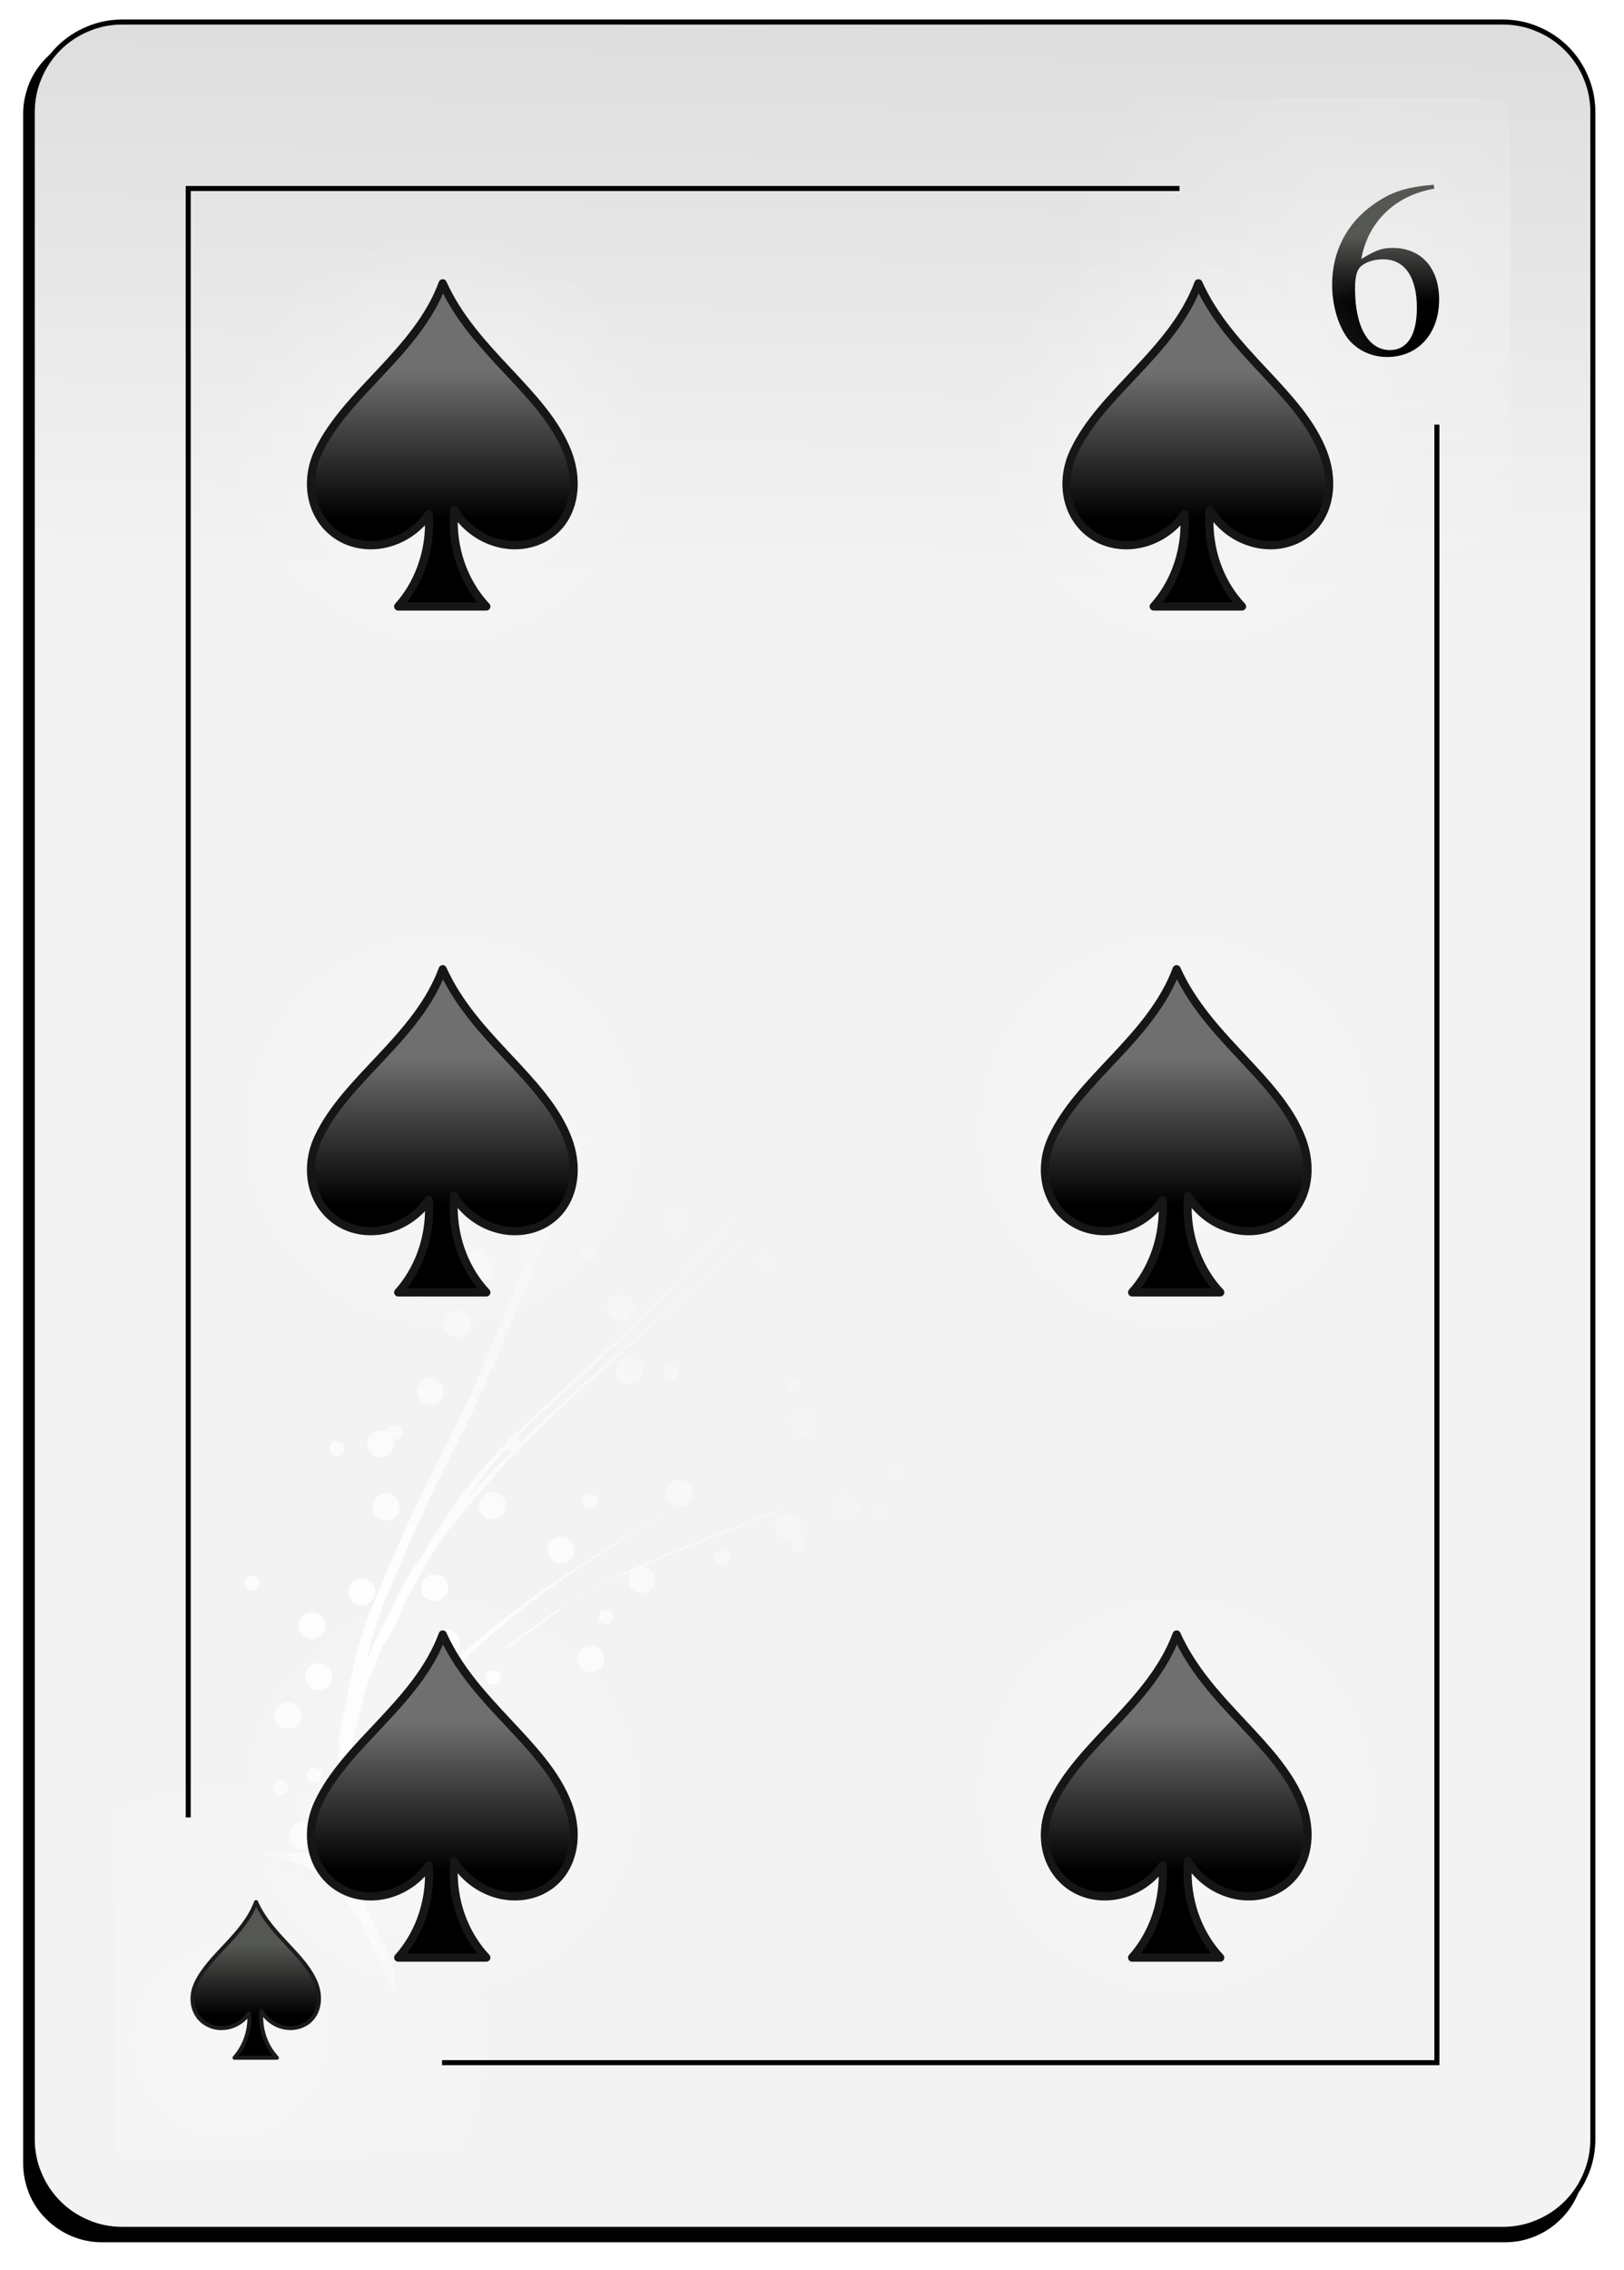 <svg xmlns="http://www.w3.org/2000/svg" viewBox="0 0 73 102" width="73" height="102">
	<defs>
		<filter x="-50%" y="-50%" width="200%" height="200%" id="flt1"> <feGaussianBlur stdDeviation="0.85" /> </filter>
		<linearGradient id="grd1" gradientUnits="userSpaceOnUse"  x1="41.016" y1="26.385" x2="43.161" y2="-89.997">
			<stop offset="0" stop-color="#f3f3f3"  />
			<stop offset="1" stop-color="#8f8f8f"  />
		</linearGradient>
		<radialGradient id="grd2" gradientUnits="userSpaceOnUse"  cx="10.314" cy="91.687" r="13.273">
			<stop offset="0" stop-color="#ffffff"  />
			<stop offset="1" stop-color="#ffffff" stop-opacity="0" />
		</radialGradient>
		<radialGradient id="grd3" gradientUnits="userSpaceOnUse"  cx="61.892" cy="12.545" r="14.287">
			<stop offset="0" stop-color="#ffffff"  />
			<stop offset="1" stop-color="#ffffff" stop-opacity="0" />
		</radialGradient>
		<linearGradient id="grd4" gradientUnits="userSpaceOnUse"  x1="-397.166" y1="90.55" x2="-397.166" y2="87.37">
			<stop offset="0" stop-color="#000000"  />
			<stop offset="1" stop-color="#555753"  />
		</linearGradient>
		<linearGradient id="grd5" gradientUnits="userSpaceOnUse"  x1="-397.171" y1="13.55" x2="-397.171" y2="10.62">
			<stop offset="0" stop-color="#000000"  />
			<stop offset="1" stop-color="#555753"  />
		</linearGradient>
		<radialGradient id="grd6" gradientUnits="userSpaceOnUse"  cx="17.748" cy="73.826" r="25.374">
			<stop offset="0" stop-color="#ffffff"  />
			<stop offset="1" stop-color="#ffffff" stop-opacity="0" />
		</radialGradient>
		<radialGradient id="grd7" gradientUnits="userSpaceOnUse"  cx="19.886" cy="50.807" r="9.813">
			<stop offset="0" stop-color="#ffffff"  />
			<stop offset="1" stop-color="#ffffff" stop-opacity="0" />
		</radialGradient>
		<linearGradient id="grd8" gradientUnits="userSpaceOnUse"  x1="-475.333" y1="54.118" x2="-475.333" y2="47.51">
			<stop offset="0" stop-color="#000000"  />
			<stop offset="1" stop-color="#6f6f6f"  />
		</linearGradient>
		<radialGradient id="grd9" gradientUnits="userSpaceOnUse"  cx="19.886" cy="80.697" r="9.813">
			<stop offset="0" stop-color="#ffffff"  />
			<stop offset="1" stop-color="#ffffff" stop-opacity="0" />
		</radialGradient>
		<linearGradient id="grd10" gradientUnits="userSpaceOnUse"  x1="-475.333" y1="84.008" x2="-475.333" y2="77.4">
			<stop offset="0" stop-color="#000000"  />
			<stop offset="1" stop-color="#6f6f6f"  />
		</linearGradient>
		<radialGradient id="grd11" gradientUnits="userSpaceOnUse"  cx="19.886" cy="19.987" r="9.813">
			<stop offset="0" stop-color="#ffffff"  />
			<stop offset="1" stop-color="#ffffff" stop-opacity="0" />
		</radialGradient>
		<linearGradient id="grd12" gradientUnits="userSpaceOnUse"  x1="-475.333" y1="23.298" x2="-475.333" y2="16.69">
			<stop offset="0" stop-color="#000000"  />
			<stop offset="1" stop-color="#6f6f6f"  />
		</linearGradient>
		<radialGradient id="grd13" gradientUnits="userSpaceOnUse"  cx="53.849" cy="19.987" r="9.813">
			<stop offset="0" stop-color="#ffffff"  />
			<stop offset="1" stop-color="#ffffff" stop-opacity="0" />
		</radialGradient>
		<linearGradient id="grd14" gradientUnits="userSpaceOnUse"  x1="-441.371" y1="23.298" x2="-441.371" y2="16.69">
			<stop offset="0" stop-color="#000000"  />
			<stop offset="1" stop-color="#6f6f6f"  />
		</linearGradient>
		<radialGradient id="grd15" gradientUnits="userSpaceOnUse"  cx="52.873" cy="50.807" r="9.813">
			<stop offset="0" stop-color="#ffffff"  />
			<stop offset="1" stop-color="#ffffff" stop-opacity="0" />
		</radialGradient>
		<linearGradient id="grd16" gradientUnits="userSpaceOnUse"  x1="-442.346" y1="54.118" x2="-442.346" y2="47.51">
			<stop offset="0" stop-color="#000000"  />
			<stop offset="1" stop-color="#6f6f6f"  />
		</linearGradient>
		<radialGradient id="grd17" gradientUnits="userSpaceOnUse"  cx="52.873" cy="80.697" r="9.813">
			<stop offset="0" stop-color="#ffffff"  />
			<stop offset="1" stop-color="#ffffff" stop-opacity="0" />
		</radialGradient>
		<linearGradient id="grd18" gradientUnits="userSpaceOnUse"  x1="-442.346" y1="84.008" x2="-442.346" y2="77.4">
			<stop offset="0" stop-color="#000000"  />
			<stop offset="1" stop-color="#6f6f6f"  />
		</linearGradient>
	</defs>
	<style>
		tspan { white-space:pre }
		.shp0 { filter: url(#flt1);fill: #000000 } 
		.shp1 { fill: url(#grd1);stroke: #000000;stroke-width: 0.226 } 
		.shp2 { opacity: 0.31;fill: url(#grd2) } 
		.shp3 { opacity: 0.318;fill: url(#grd3) } 
		.shp4 { fill: none;stroke: #000000;stroke-width: 0.226 } 
		.shp5 { fill: url(#grd4);stroke: #1b1b1b;stroke-linejoin:round;stroke-width: 0.177 } 
		.shp6 { fill: url(#grd5) } 
		.shp7 { fill: url(#grd6) } 
		.shp8 { opacity: 0.4;fill: url(#grd7) } 
		.shp9 { fill: url(#grd8);stroke: #161616;stroke-linejoin:round;stroke-width: 0.368 } 
		.shp10 { opacity: 0.4;fill: url(#grd9) } 
		.shp11 { fill: url(#grd10);stroke: #161616;stroke-linejoin:round;stroke-width: 0.368 } 
		.shp12 { opacity: 0.4;fill: url(#grd11) } 
		.shp13 { fill: url(#grd12);stroke: #161616;stroke-linejoin:round;stroke-width: 0.368 } 
		.shp14 { opacity: 0.4;fill: url(#grd13) } 
		.shp15 { fill: url(#grd14);stroke: #161616;stroke-linejoin:round;stroke-width: 0.368 } 
		.shp16 { opacity: 0.4;fill: url(#grd15) } 
		.shp17 { fill: url(#grd16);stroke: #161616;stroke-linejoin:round;stroke-width: 0.368 } 
		.shp18 { opacity: 0.4;fill: url(#grd17) } 
		.shp19 { fill: url(#grd18);stroke: #161616;stroke-linejoin:round;stroke-width: 0.368 } 
	</style>
	<g id="-e-Spade6">
		<g id="Layer">
			<path id="Layer" fill-rule="evenodd" class="shp0" d="M4.58 1.56L67.66 1.56C68.12 1.56 68.58 1.66 69.01 1.83C69.44 2.01 69.83 2.27 70.16 2.6C70.49 2.93 70.75 3.32 70.93 3.75C71.1 4.18 71.2 4.64 71.2 5.1L71.2 97.21C71.2 97.68 71.1 98.14 70.93 98.57C70.75 99 70.49 99.39 70.16 99.71C69.83 100.04 69.44 100.3 69.01 100.48C68.58 100.66 68.12 100.75 67.66 100.75L4.58 100.75C4.12 100.75 3.66 100.66 3.23 100.48C2.8 100.3 2.41 100.04 2.08 99.71C1.75 99.39 1.49 99 1.31 98.57C1.14 98.14 1.04 97.68 1.04 97.21L1.04 5.1C1.04 4.64 1.14 4.18 1.31 3.75C1.49 3.32 1.75 2.93 2.08 2.6C2.41 2.27 2.8 2.01 3.23 1.83C3.66 1.66 4.12 1.56 4.58 1.56" />
			<path id="Layer" fill-rule="evenodd" class="shp1" d="M5.5 0.99L67.55 0.99C68.08 0.99 68.61 1.09 69.1 1.3C69.59 1.5 70.04 1.8 70.41 2.17C70.79 2.55 71.09 3 71.29 3.49C71.5 3.98 71.6 4.51 71.6 5.04L71.6 96.12C71.6 96.65 71.5 97.18 71.29 97.67C71.09 98.16 70.79 98.61 70.41 98.99C70.04 99.36 69.59 99.66 69.1 99.86C68.61 100.07 68.08 100.17 67.55 100.17L5.5 100.17C4.97 100.17 4.44 100.07 3.95 99.86C3.46 99.66 3.01 99.36 2.64 98.99C2.26 98.61 1.96 98.16 1.76 97.67C1.55 97.18 1.45 96.65 1.45 96.12L1.45 5.04C1.45 4.51 1.55 3.98 1.76 3.49C1.96 3 2.26 2.55 2.64 2.17C3.01 1.8 3.46 1.5 3.95 1.3C4.44 1.09 4.97 0.99 5.5 0.99" />
			<path id="Layer" class="shp2" d="M31.7 96.75L5.15 96.75L5.15 72.47L31.7 72.47L31.7 96.75Z" />
			<path id="Layer" class="shp3" d="M40.36 4.41L66.86 4.41C67 4.41 67.13 4.43 67.26 4.49C67.39 4.54 67.5 4.61 67.6 4.71C67.69 4.81 67.77 4.92 67.82 5.05C67.87 5.17 67.9 5.31 67.9 5.44L67.9 48.65C67.9 48.78 67.87 48.92 67.82 49.04C67.77 49.17 67.69 49.28 67.6 49.38C67.5 49.47 67.39 49.55 67.26 49.6C67.13 49.65 67 49.68 66.86 49.68L40.36 49.68C40.22 49.68 40.09 49.65 39.96 49.6C39.84 49.55 39.72 49.47 39.63 49.38C39.53 49.28 39.46 49.17 39.4 49.04C39.35 48.92 39.33 48.78 39.33 48.65L39.33 5.44C39.33 5.31 39.35 5.17 39.4 5.05C39.46 4.92 39.53 4.81 39.63 4.71C39.72 4.61 39.84 4.54 39.96 4.49C40.09 4.43 40.22 4.41 40.36 4.41" />
			<path id="Layer" class="shp4" d="M19.87 92.68L64.59 92.68L64.59 19.08" />
			<path id="Layer" class="shp4" d="M53.02 8.47L8.46 8.47L8.46 81.66" />
		</g>
		<path id="Layer" class="shp5" d="M11.51 85.46C10.95 86.96 9.4 87.84 8.81 89.12C8.46 89.86 8.7 90.7 9.4 91.01C10.03 91.3 10.79 91.05 11.2 90.46C11.21 90.52 11.21 90.59 11.21 90.66C11.21 91.36 10.95 92 10.54 92.46L12.45 92.46C12.01 91.99 11.74 91.34 11.74 90.61C11.74 90.53 11.74 90.45 11.75 90.37C12.15 91.02 12.95 91.31 13.61 91.01C14.31 90.7 14.5 89.87 14.21 89.12C13.7 87.82 12.18 86.97 11.51 85.46L11.51 85.46Z" />
		<path id="Layer" fill-rule="evenodd" class="shp6" d="M64.45 8.3L64.47 8.48C62.73 8.77 61.49 9.96 61.19 11.64C61.88 11.22 62.12 11.14 62.61 11.14C63.88 11.14 64.69 12.04 64.69 13.46C64.69 14.99 63.74 16.04 62.36 16.04C61.67 16.04 61.08 15.77 60.65 15.29C60.18 14.73 59.88 13.76 59.88 12.79C59.88 11.31 60.53 10.04 61.73 9.19C62.54 8.62 63.18 8.41 64.45 8.3ZM62.18 11.65C61.8 11.65 61.45 11.75 61.22 11.93C61 12.09 60.91 12.4 60.91 12.97C60.91 14.69 61.51 15.73 62.48 15.73C63.26 15.73 63.69 15.05 63.69 13.83C63.69 12.45 63.14 11.65 62.18 11.65L62.18 11.65Z" />
		<path id="Layer" fill-rule="evenodd" class="shp7" d="M17.65 89.44C17.65 89.44 17.65 89.44 17.65 89.44C17.65 89.44 17.65 89.44 17.65 89.44L17.65 89.44ZM17.65 89.44C15.34 83.67 13.78 83.84 11.79 83.26L14.76 83.26C14.78 83.16 14.8 83.07 14.81 82.97C14.87 82.72 14.94 82.47 15.02 82.22C15.02 81.89 15.02 81.56 15.02 81.23C15.03 80.52 15.13 79.81 15.22 79.1C15.24 78.92 15.26 78.73 15.29 78.55C15.2 78.47 15.22 77.93 15.48 76.87C15.53 76.66 15.57 76.44 15.61 76.22C15.7 75.72 15.81 75.22 15.92 74.73C16.04 74.14 16.23 73.56 16.42 72.99C16.66 72.3 16.95 71.64 17.23 70.98C17.58 70.16 17.94 69.35 18.3 68.54C18.79 67.44 19.33 66.38 19.87 65.31C20.56 64 21.17 62.65 21.76 61.29C22.45 59.63 23.14 57.98 23.83 56.32C24.58 54.55 25.29 52.76 25.96 50.97C26 50.85 26.05 50.74 26.09 50.62C26.08 50.58 26.07 50.54 26.07 50.5C26.07 50.38 26.13 50.27 26.23 50.21C26.83 48.53 27.37 46.84 27.89 45.13C28.55 42.99 29.1 40.81 29.54 38.61C29.99 36.05 30.09 33.46 30.07 30.87C30.01 28.75 29.79 26.65 29.54 24.55C29.43 24.64 29.3 24.7 29.15 24.7C28.82 24.7 28.54 24.43 28.54 24.1C28.54 23.77 28.82 23.49 29.15 23.49C29.25 23.49 29.34 23.52 29.43 23.56L29.36 23C29.26 22.26 29.16 21.52 29.05 20.78C29 20.88 28.88 20.95 28.75 20.95C28.57 20.95 28.42 20.81 28.42 20.62C28.42 20.44 28.57 20.29 28.75 20.29C28.84 20.29 28.93 20.32 28.99 20.37C28.88 19.68 28.78 18.98 28.67 18.29C28.5 17.22 28.53 16.57 28.65 16.41C28.55 16.3 28.49 16.15 28.49 15.99C28.49 15.66 28.75 15.39 29.09 15.39C29.42 15.39 29.7 15.66 29.7 15.99C29.7 16.33 29.42 16.6 29.09 16.6C29.02 16.6 28.96 16.58 28.9 16.56C29.01 16.8 29.14 17.26 29.25 17.96C29.49 19.52 29.73 21.09 29.93 22.67C30.25 25.28 30.56 27.9 30.64 30.53C30.66 33.12 30.56 35.72 30.12 38.28C29.68 40.48 29.12 42.65 28.47 44.79C27.91 46.64 27.33 48.49 26.67 50.3C26.71 50.36 26.73 50.43 26.73 50.5C26.73 50.66 26.62 50.79 26.48 50.83C25.83 52.56 25.14 54.28 24.41 55.98C23.73 57.64 23.04 59.3 22.35 60.95C21.77 62.31 21.16 63.65 20.48 64.96C19.94 66.03 19.39 67.1 18.91 68.19C18.55 69 18.19 69.81 17.84 70.62C17.55 71.29 17.27 71.95 17.03 72.64C16.85 73.21 16.65 73.79 16.53 74.38C16.52 74.45 16.5 74.52 16.49 74.59C16.68 74.16 16.87 73.74 17.07 73.32C17.22 73.01 17.39 72.71 17.56 72.4C17.56 72.4 17.56 72.39 17.56 72.38C17.64 72.13 17.77 71.91 17.88 71.68C18.05 71.33 18.26 71 18.46 70.67C18.65 70.35 18.86 70.05 19.08 69.75C19.65 68.75 20.31 67.8 20.98 66.87C21.51 66.14 22.12 65.49 22.74 64.85C22.77 64.71 22.88 64.59 23.02 64.57L23.54 64.05C24.54 63.11 25.58 62.2 26.58 61.25C27.77 60.14 28.92 58.99 30.06 57.84C31.37 56.53 32.57 55.12 33.68 53.65C34.93 51.94 35.97 50.09 36.98 48.24C37.31 47.64 37.62 47.03 37.92 46.41L37.8 46.42C37.46 46.42 37.2 46.15 37.2 45.81C37.2 45.48 37.46 45.21 37.8 45.21C38.02 45.21 38.22 45.33 38.32 45.52C38.81 44.4 39.24 43.27 39.63 42.12L39.7 41.89C39.66 41.62 39.64 41.22 39.66 40.67C39.68 39.73 39.7 38.8 39.68 37.86C39.62 36.17 39.51 34.49 39.29 32.82C39.1 31.68 38.93 30.53 38.6 29.42C38.43 28.86 38.28 28.29 38.02 27.76C37.93 27.62 37.89 27.45 37.75 27.33C35.83 25.64 36.47 25.25 38.38 26.96C38.51 27.08 38.56 27.26 38.65 27.41C38.89 27.94 39.05 28.51 39.21 29.07C39.54 30.18 39.71 31.33 39.89 32.47C40.11 34.14 40.21 35.83 40.26 37.51C40.28 38.22 40.27 38.94 40.26 39.65C40.58 38.16 40.81 36.65 41 35.14C41.05 34.47 41.08 33.8 41.1 33.13C41.03 33.15 40.96 33.17 40.89 33.17C40.55 33.17 40.28 32.9 40.28 32.56C40.28 32.23 40.55 31.96 40.89 31.96C40.97 31.96 41.05 31.98 41.12 32.01C41.12 30.97 41.1 29.94 41.07 28.9C40.82 28.82 40.65 28.61 40.65 28.34C40.65 28.08 40.81 27.86 41.03 27.77C41.03 27.66 41.02 27.55 41.02 27.44C41.01 27.03 40.99 26.61 40.98 26.19C40.89 23.85 41.47 23.52 41.55 25.86C41.57 26.28 41.58 26.69 41.59 27.11C41.6 27.36 41.61 27.61 41.61 27.85C41.76 27.97 41.86 28.14 41.86 28.34C41.86 28.52 41.78 28.68 41.65 28.79C41.71 30.79 41.73 32.8 41.57 34.8C41.28 37.16 40.9 39.51 40.21 41.79C39.5 43.9 38.65 45.96 37.56 47.91C36.55 49.76 35.51 51.6 34.27 53.31C33.16 54.78 31.96 56.19 30.66 57.5C29.51 58.65 28.36 59.8 27.18 60.91C26.17 61.85 25.14 62.76 24.14 63.71C23.83 64.01 23.53 64.31 23.23 64.61C23.31 64.66 23.37 64.73 23.39 64.82C24.15 64.04 24.95 63.31 25.76 62.58L28.56 60.09C29.55 59.21 30.55 58.33 31.55 57.46C32.67 56.48 33.76 55.47 34.84 54.45C36.06 53.29 37.25 52.1 38.43 50.9C39.68 49.65 40.86 48.32 42 46.97C42.88 45.93 43.71 44.85 44.53 43.76C44.52 43.72 44.51 43.68 44.51 43.64C44.51 43.32 44.75 43.07 45.06 43.04L45.67 42.2C46.75 40.71 47.73 39.16 48.65 37.57C48.61 37.58 48.58 37.59 48.54 37.59C48.35 37.59 48.2 37.44 48.2 37.26C48.2 37.07 48.35 36.92 48.54 36.92C48.7 36.92 48.83 37.04 48.86 37.19C48.95 37.04 49.04 36.89 49.12 36.74C50.2 34.73 51.23 32.68 51.92 30.51C52.43 28.6 52.73 26.66 53.04 24.72C53.41 22.38 53.99 22.04 53.62 24.38C53.31 26.32 53.01 28.27 52.5 30.17C51.81 32.35 50.79 34.4 49.71 36.41C48.66 38.29 47.52 40.12 46.25 41.86C45.96 42.27 45.66 42.68 45.36 43.08C45.57 43.18 45.72 43.39 45.72 43.64C45.72 43.97 45.46 44.24 45.12 44.24C44.93 44.24 44.77 44.16 44.66 44.02C43.99 44.91 43.3 45.78 42.59 46.63C41.44 47.98 40.26 49.31 39.01 50.56C38.44 51.14 37.87 51.72 37.3 52.29C37.47 52.13 37.77 51.85 38.23 51.46C39.33 50.52 40.45 49.6 41.6 48.72C42.68 47.9 43.79 47.12 45.01 46.51C45.11 46.32 45.31 46.18 45.55 46.18C45.6 46.18 45.65 46.18 45.7 46.19C45.89 46.12 46.07 46.07 46.27 46.06C48.7 45.9 48.23 46.23 46 46.39C46.09 46.5 46.15 46.63 46.15 46.78C46.15 47.12 45.88 47.39 45.55 47.39C45.21 47.39 44.94 47.12 44.94 46.78C44.94 46.72 44.96 46.66 44.97 46.6L44.47 46.82C44.06 46.98 43.03 47.76 42.2 48.38C41.04 49.26 39.92 50.18 38.82 51.12C37.67 52.09 37.02 52.6 37.13 52.45C36.57 53.01 36.01 53.56 35.44 54.1C34.36 55.12 33.27 56.14 32.15 57.11C31.15 57.99 30.15 58.86 29.16 59.75C28.23 60.58 27.3 61.41 26.36 62.24C25.5 63.02 24.64 63.8 23.83 64.64C23.1 65.38 22.38 66.11 21.71 66.9C21.18 67.51 20.66 68.13 20.16 68.76L19.65 69.46C19.62 69.51 19.59 69.56 19.56 69.6C19.11 70.38 18.66 71.15 18.23 71.93L18.19 72.02C18.15 72.15 18.11 72.28 18.05 72.4C17.69 73.16 17.39 73.71 17.18 74.02C16.86 74.74 16.56 75.46 16.35 76.22C16.13 77.05 15.92 77.89 15.83 78.75C15.75 79.35 15.67 79.96 15.65 80.57L15.79 80.27C16.11 79.65 16.49 79.08 16.88 78.51C17.19 78.03 17.53 77.58 17.89 77.15C17.82 77.05 17.77 76.92 17.77 76.79C17.77 76.45 18.05 76.18 18.38 76.18C18.49 76.18 18.6 76.21 18.69 76.26C19.27 75.66 19.89 75.1 20.51 74.55C21.32 73.8 22.18 73.11 23.04 72.44C24.07 71.64 25.17 70.93 26.27 70.21C27.52 69.4 28.79 68.62 30.08 67.86L30.37 67.69C30.12 67.62 29.94 67.38 29.94 67.11C29.94 66.77 30.21 66.5 30.54 66.5C30.88 66.5 31.14 66.77 31.14 67.11C31.14 67.44 30.88 67.71 30.54 67.71C30.49 67.71 30.44 67.71 30.39 67.69C29.34 68.33 28.29 68.97 27.26 69.64C26.17 70.35 25.08 71.06 24.05 71.86C23.19 72.53 22.33 73.22 21.52 73.96C20.79 74.62 20.05 75.27 19.39 76L18.93 76.54C18.97 76.61 18.99 76.7 18.99 76.79C18.99 77.12 18.72 77.39 18.38 77.39C18.35 77.39 18.31 77.39 18.28 77.38C18.15 77.56 18.02 77.74 17.9 77.92C17.52 78.49 17.13 79.06 16.81 79.67C16.59 80.14 16.35 80.61 16.21 81.11C16.14 81.34 16.07 81.57 16 81.8C16.09 81.86 16.14 81.96 16.14 82.08C16.14 82.25 16.01 82.39 15.84 82.41C15.79 82.71 15.7 83.01 15.71 83.31C15.72 83.49 15.72 83.66 15.75 83.84C15.77 83.94 15.77 84.04 15.81 84.14C16.08 85.35 18.18 88.54 17.65 89.44ZM17.9 84.44C17.9 84.25 18.05 84.1 18.23 84.1C18.42 84.1 18.57 84.25 18.57 84.44C18.57 84.62 18.42 84.77 18.23 84.77C18.05 84.77 17.9 84.62 17.9 84.44ZM13 82.47C13 82.14 13.27 81.86 13.6 81.86C13.94 81.86 14.21 82.14 14.21 82.47C14.21 82.81 13.94 83.08 13.6 83.08C13.27 83.08 13 82.81 13 82.47ZM16.27 81.74C16.27 81.41 16.54 81.14 16.87 81.14C17.2 81.14 17.48 81.41 17.48 81.74C17.48 82.08 17.2 82.35 16.87 82.35C16.54 82.35 16.27 82.08 16.27 81.74ZM12.27 80.32C12.27 80.14 12.42 79.99 12.61 79.99C12.79 79.99 12.94 80.14 12.94 80.32C12.94 80.51 12.79 80.65 12.61 80.65C12.42 80.65 12.27 80.51 12.27 80.32ZM13.79 79.78C13.79 79.59 13.94 79.45 14.12 79.45C14.3 79.45 14.45 79.59 14.45 79.78C14.45 79.96 14.3 80.11 14.12 80.11C13.94 80.11 13.79 79.96 13.79 79.78ZM19.23 78.78C19.23 78.45 19.5 78.18 19.83 78.18C20.17 78.18 20.44 78.45 20.44 78.78C20.44 79.11 20.17 79.39 19.83 79.39C19.5 79.39 19.23 79.11 19.23 78.78ZM20.92 78.02C20.92 77.84 21.07 77.69 21.25 77.69C21.44 77.69 21.59 77.84 21.59 78.02C21.59 78.21 21.44 78.36 21.25 78.36C21.07 78.36 20.92 78.21 20.92 78.02ZM12.33 77.09C12.33 76.76 12.6 76.48 12.94 76.48C13.27 76.48 13.55 76.76 13.55 77.09C13.55 77.43 13.27 77.69 12.94 77.69C12.6 77.69 12.33 77.43 12.33 77.09ZM13.72 75.33C13.72 75 14 74.73 14.33 74.73C14.67 74.73 14.93 75 14.93 75.33C14.93 75.66 14.67 75.94 14.33 75.94C14 75.94 13.72 75.66 13.72 75.33ZM21.83 75.37C21.83 75.18 21.98 75.03 22.16 75.03C22.35 75.03 22.5 75.18 22.5 75.37C22.5 75.55 22.35 75.7 22.16 75.7C21.98 75.7 21.83 75.55 21.83 75.37ZM25.94 74.55C25.94 74.21 26.21 73.95 26.55 73.95C26.88 73.94 27.16 74.21 27.16 74.55C27.16 74.88 26.88 75.15 26.55 75.15C26.21 75.15 25.94 74.88 25.94 74.55ZM19.47 73.82C19.47 73.49 19.75 73.22 20.08 73.22C20.41 73.22 20.68 73.49 20.68 73.82C20.68 74.16 20.41 74.43 20.08 74.43C19.75 74.43 19.47 74.16 19.47 73.82ZM22.45 74.28C22.43 74.27 22.8 73.98 23.66 73.34C24.14 73 24.6 72.63 25.11 72.32C26.22 71.65 27.34 70.98 28.53 70.45C29.38 70.07 30.23 69.69 31.09 69.36C31.7 69.11 32.3 68.87 32.91 68.64L33.7 68.34C36.08 67.42 35.46 67.79 33.07 68.7L32.3 68.99C31.69 69.22 31.08 69.47 30.48 69.71C29.94 69.92 29.41 70.15 28.88 70.38C29.2 70.4 29.45 70.65 29.45 70.98C29.45 71.31 29.18 71.58 28.85 71.58C28.51 71.58 28.25 71.31 28.25 70.98C28.25 70.83 28.3 70.7 28.39 70.59L27.92 70.8C27.25 71.06 25.92 71.85 25.71 71.97C25.21 72.28 24.75 72.65 24.27 73C23.16 73.82 22.48 74.28 22.45 74.28L22.45 74.28ZM13.42 73.03C13.42 72.7 13.69 72.43 14.03 72.43C14.36 72.43 14.64 72.7 14.64 73.03C14.64 73.37 14.36 73.64 14.03 73.64C13.69 73.64 13.42 73.37 13.42 73.03ZM26.91 72.64C26.91 72.46 27.06 72.31 27.24 72.31C27.42 72.31 27.57 72.46 27.57 72.64C27.57 72.83 27.42 72.98 27.24 72.98C27.06 72.98 26.91 72.83 26.91 72.64ZM15.66 71.52C15.66 71.19 15.93 70.92 16.27 70.92C16.6 70.92 16.87 71.19 16.87 71.52C16.87 71.85 16.6 72.13 16.27 72.13C15.93 72.13 15.66 71.85 15.66 71.52ZM18.93 71.34C18.93 71.01 19.2 70.74 19.53 70.74C19.87 70.74 20.14 71.01 20.14 71.34C20.14 71.68 19.87 71.94 19.53 71.94C19.2 71.94 18.93 71.68 18.93 71.34ZM11 71.13C11 70.95 11.15 70.8 11.33 70.8C11.52 70.8 11.67 70.95 11.67 71.13C11.67 71.31 11.52 71.46 11.33 71.46C11.15 71.46 11 71.31 11 71.13ZM32.11 69.98C32.11 69.79 32.26 69.65 32.44 69.65C32.63 69.65 32.78 69.8 32.78 69.98C32.78 70.16 32.63 70.31 32.44 70.31C32.26 70.31 32.11 70.16 32.11 69.98ZM24.61 69.65C24.61 69.31 24.89 69.05 25.22 69.05C25.55 69.05 25.82 69.31 25.82 69.65C25.82 69.98 25.55 70.25 25.22 70.25C24.89 70.25 24.61 69.98 24.61 69.65ZM35.9 69.71C35.71 69.71 35.56 69.56 35.56 69.38C35.56 69.31 35.58 69.25 35.61 69.2C35.56 69.22 35.5 69.22 35.44 69.22C35.11 69.22 34.83 68.96 34.83 68.62C34.83 68.29 35.11 68.01 35.44 68.01C35.78 68.01 36.04 68.29 36.04 68.62C36.04 68.79 35.98 68.94 35.87 69.05L35.9 69.05C36.08 69.05 36.23 69.19 36.23 69.38C36.23 69.56 36.08 69.71 35.9 69.71L35.9 69.71ZM37.37 67.71C37.37 67.38 37.65 67.11 37.98 67.11C38.31 67.11 38.59 67.38 38.59 67.71C38.59 68.04 38.31 68.32 37.98 68.32C37.65 68.32 37.37 68.04 37.37 67.71ZM16.75 67.71C16.75 67.38 17.02 67.11 17.36 67.11C17.69 67.11 17.96 67.38 17.96 67.71C17.96 68.04 17.69 68.32 17.36 68.32C17.02 68.32 16.75 68.04 16.75 67.71ZM21.53 67.65C21.53 67.32 21.8 67.04 22.13 67.04C22.46 67.04 22.74 67.32 22.74 67.65C22.74 67.99 22.46 68.25 22.13 68.25C21.8 68.25 21.53 67.99 21.53 67.65ZM39.19 67.86C39.19 67.68 39.34 67.53 39.52 67.53C39.71 67.53 39.85 67.68 39.85 67.86C39.85 68.05 39.71 68.2 39.52 68.2C39.34 68.2 39.19 68.05 39.19 67.86ZM26.19 67.44C26.19 67.26 26.34 67.11 26.52 67.11C26.7 67.11 26.85 67.26 26.85 67.44C26.85 67.62 26.7 67.77 26.52 67.77C26.34 67.77 26.19 67.62 26.19 67.44ZM20.98 67.38C20.98 67.38 20.98 67.38 20.98 67.38C20.98 67.38 20.98 67.38 20.98 67.38L20.98 67.38ZM20.98 67.38C21.02 67.33 21.05 67.29 21.09 67.25C21.7 66.55 22.34 65.88 22.99 65.22C22.91 65.2 22.83 65.15 22.79 65.07C22.36 65.53 21.95 66.01 21.59 66.52C21.38 66.8 21.18 67.09 20.98 67.38ZM32.49 66.46C32.49 66.46 32.5 66.46 32.51 66.45C32.5 66.46 32.49 66.46 32.49 66.46L32.49 66.46ZM32.51 66.45C33.48 65.9 34.46 65.34 35.44 64.8C35.56 64.73 35.75 64.62 35.91 64.53C35.67 64.45 35.5 64.23 35.5 63.96C35.5 63.63 35.77 63.35 36.11 63.35C36.44 63.35 36.71 63.63 36.71 63.96C36.71 64.01 36.7 64.05 36.69 64.1L38.77 62.93C38.07 63.33 37.38 63.72 36.69 64.12C36.62 64.37 36.39 64.56 36.11 64.56C36.05 64.56 35.99 64.56 35.94 64.54C35.44 64.82 34.94 65.09 34.45 65.36C33.75 65.75 33.08 66.13 32.51 66.45ZM39.92 66.05C39.92 65.86 40.07 65.72 40.25 65.72C40.43 65.72 40.58 65.86 40.58 66.05C40.58 66.23 40.43 66.38 40.25 66.38C40.07 66.38 39.92 66.23 39.92 66.05ZM17.11 65.47C16.78 65.47 16.51 65.2 16.51 64.87C16.51 64.53 16.78 64.27 17.11 64.27C17.22 64.27 17.32 64.29 17.41 64.34C17.42 64.17 17.56 64.02 17.75 64.02C17.93 64.02 18.08 64.17 18.08 64.36C18.08 64.54 17.93 64.69 17.75 64.69C17.72 64.69 17.7 64.69 17.68 64.68C17.7 64.74 17.72 64.8 17.72 64.87C17.72 65.2 17.44 65.48 17.11 65.48L17.11 65.47ZM14.81 65.08C14.81 64.9 14.96 64.75 15.14 64.75C15.33 64.75 15.48 64.9 15.48 65.08C15.48 65.26 15.33 65.41 15.14 65.41C14.96 65.41 14.81 65.26 14.81 65.08ZM18.74 62.51C18.74 62.18 19.02 61.9 19.35 61.9C19.68 61.9 19.95 62.18 19.95 62.51C19.95 62.85 19.68 63.11 19.35 63.11C19.02 63.11 18.74 62.85 18.74 62.51ZM44.58 62.66C44.58 62.48 44.73 62.33 44.91 62.33C45.09 62.33 45.24 62.48 45.24 62.66C45.24 62.84 45.09 62.99 44.91 62.99C44.73 62.99 44.58 62.84 44.58 62.66ZM39.01 62.79L39.03 62.77C39.03 62.78 39.02 62.78 39.01 62.79L39.01 62.79ZM39.03 62.77C40.51 61.91 41.91 60.93 43.28 59.9C44.32 59.1 45.32 58.23 46.28 57.32C46.28 57.31 46.29 57.3 46.29 57.29C45.81 57.7 45.31 58.09 44.81 58.48C42.9 60.01 42.3 60.35 44.21 58.83C44.76 58.39 45.31 57.97 45.84 57.51C46.56 56.88 47.28 56.25 48 55.61C49.27 54.26 50.38 52.77 51.43 51.24C52.68 49.46 53.59 47.5 54.35 45.47C55.14 43.27 55.46 40.95 55.63 38.62C55.83 36.54 55.66 34.47 55.39 32.41C54.9 28.55 55.85 28.01 56.35 31.86C56.61 33.93 56.8 35.99 56.59 38.07C56.44 40.09 56.18 42.1 55.6 44.04C55.71 43.94 55.85 43.88 56.01 43.88C56.34 43.88 56.61 44.15 56.61 44.48C56.61 44.82 56.34 45.09 56.01 45.09C55.72 45.09 55.47 44.88 55.42 44.6C55.38 44.71 55.35 44.81 55.32 44.92C54.57 46.94 53.65 48.9 52.4 50.67C51.7 51.68 50.98 52.68 50.21 53.63C50.76 53.13 51.31 52.62 51.86 52.11L52.54 51.41C52.59 51.27 52.7 51.16 52.84 51.09C53.28 50.6 53.71 50.09 54.07 49.53C54.64 48.69 55.21 47.84 55.76 46.99C56.3 46.13 56.84 45.28 57.36 44.41C57.81 43.67 58.26 42.92 58.66 42.14C58.88 41.67 59.12 41.21 59.28 40.72C59.35 40.53 59.4 40.34 59.49 40.16C59.72 39.7 59.92 39.34 60.1 39.04C59.89 38.94 59.76 38.73 59.76 38.5C59.76 38.17 60.01 37.91 60.33 37.89C60.24 37.83 60.18 37.73 60.18 37.62C60.18 37.44 60.33 37.29 60.51 37.29C60.7 37.29 60.85 37.44 60.85 37.62C60.85 37.77 60.74 37.9 60.6 37.94C60.82 38.03 60.97 38.25 60.97 38.5C60.97 38.8 60.75 39.04 60.46 39.09C60.37 39.29 60.25 39.52 60.11 39.8C60.02 39.98 59.97 40.17 59.9 40.35C59.74 40.85 59.5 41.32 59.28 41.79L59.04 42.24C59.14 42.13 59.29 42.07 59.45 42.07C59.79 42.07 60.06 42.33 60.06 42.67C60.06 43 59.79 43.27 59.45 43.27C59.12 43.27 58.85 43 58.85 42.67C58.85 42.63 58.86 42.59 58.87 42.55C58.58 43.06 58.27 43.56 57.97 44.06C57.44 44.92 56.9 45.78 56.36 46.63C55.82 47.49 55.25 48.33 54.68 49.17C54.25 49.85 53.72 50.45 53.17 51.02C53.47 51.06 53.71 51.32 53.71 51.62C53.71 51.96 53.44 52.23 53.1 52.23C52.8 52.23 52.54 52 52.5 51.71L52.46 51.76C51.51 52.66 50.53 53.53 49.56 54.41L49.51 54.45C49.2 54.81 48.87 55.17 48.54 55.51C48.08 55.97 47.61 56.43 47.13 56.88C47.34 56.97 47.48 57.19 47.48 57.43C47.48 57.76 47.21 58.03 46.87 58.03C46.61 58.03 46.39 57.87 46.31 57.63C45.65 58.22 44.96 58.79 44.26 59.33C42.86 60.39 41.43 61.39 39.91 62.27L39.03 62.77ZM35.32 62.3C35.32 62.12 35.47 61.97 35.65 61.97C35.84 61.97 35.99 62.12 35.99 62.3C35.99 62.48 35.84 62.63 35.65 62.63C35.47 62.63 35.32 62.48 35.32 62.3ZM41.71 62.39L41.64 62.39C41.46 62.39 41.31 62.24 41.31 62.05C41.31 61.87 41.46 61.72 41.64 61.72C41.83 61.72 41.98 61.87 41.98 62.05C41.98 62.21 41.86 62.35 41.71 62.39ZM27.7 61.6C27.7 61.27 27.97 61 28.3 61C28.64 61 28.91 61.27 28.91 61.6C28.91 61.93 28.64 62.21 28.3 62.21C27.97 62.21 27.7 61.93 27.7 61.6ZM29.81 61.69C29.81 61.51 29.96 61.36 30.15 61.36C30.33 61.36 30.48 61.51 30.48 61.69C30.48 61.88 30.33 62.02 30.15 62.02C29.96 62.02 29.81 61.88 29.81 61.69ZM38.59 60.18C38.59 60 38.74 59.85 38.92 59.85C39.1 59.85 39.25 60 39.25 60.18C39.25 60.36 39.1 60.51 38.92 60.51C38.74 60.51 38.59 60.36 38.59 60.18ZM41.31 59.73C41.31 59.39 41.58 59.12 41.91 59.12C42.25 59.12 42.52 59.39 42.52 59.73C42.52 60.06 42.25 60.34 41.91 60.34C41.58 60.34 41.31 60.06 41.31 59.73ZM19.95 59.49C19.95 59.15 20.23 58.88 20.56 58.88C20.89 58.88 21.17 59.15 21.17 59.49C21.17 59.82 20.89 60.09 20.56 60.09C20.23 60.09 19.95 59.82 19.95 59.49ZM48.87 59.15C48.87 58.97 49.02 58.82 49.2 58.82C49.38 58.82 49.53 58.97 49.53 59.15C49.53 59.34 49.38 59.49 49.2 59.49C49.02 59.49 48.87 59.34 48.87 59.15ZM27.28 58.76C27.28 58.42 27.54 58.16 27.88 58.16C28.21 58.16 28.49 58.42 28.49 58.76C28.49 59.09 28.21 59.37 27.88 59.37C27.54 59.37 27.28 59.09 27.28 58.76ZM18.5 58C18.5 57.82 18.65 57.67 18.84 57.67C19.02 57.67 19.17 57.82 19.17 58C19.17 58.19 19.02 58.33 18.84 58.33C18.65 58.33 18.5 58.19 18.5 58ZM42.64 57.67C42.64 57.34 42.91 57.07 43.24 57.07C43.57 57.07 43.85 57.34 43.85 57.67C43.85 58 43.57 58.28 43.24 58.28C42.91 58.28 42.64 58 42.64 57.67ZM21.53 57.67C21.19 57.67 20.92 57.4 20.92 57.07C20.92 56.84 21.06 56.64 21.25 56.54C21.23 56.5 21.22 56.47 21.22 56.43C21.22 56.25 21.37 56.1 21.56 56.1C21.74 56.1 21.89 56.25 21.89 56.43C21.89 56.48 21.89 56.53 21.87 56.57C22.03 56.68 22.13 56.86 22.13 57.07C22.13 57.4 21.86 57.67 21.53 57.67L21.53 57.67ZM33.99 56.52C33.99 56.19 34.26 55.92 34.59 55.92C34.93 55.92 35.2 56.19 35.2 56.52C35.2 56.86 34.93 57.13 34.59 57.13C34.26 57.13 33.99 56.86 33.99 56.52ZM23.45 56.91C23.33 56.92 23.31 56.4 23.52 55.3C23.75 54.03 23.98 52.76 24.12 51.48C24.28 49.9 24.38 48.32 24.32 46.73C24.26 45.55 24.18 44.36 23.97 43.19C23.85 42.4 23.72 41.6 23.52 40.83C23.42 40.53 23.37 40.22 23.23 39.94C22.15 37.62 22.81 37.24 23.85 39.58C23.98 39.87 24.05 40.17 24.14 40.48C24.34 41.25 24.46 42.04 24.58 42.84C24.79 44.01 24.86 45.2 24.92 46.39C24.97 47.98 24.87 49.56 24.71 51.14C24.57 52.43 24.34 53.69 24.1 54.96C23.87 56.21 23.59 56.89 23.45 56.91L23.45 56.91ZM36.04 56.55C36.04 56.37 36.19 56.22 36.38 56.22C36.56 56.22 36.71 56.37 36.71 56.55C36.71 56.74 36.56 56.88 36.38 56.88C36.19 56.88 36.04 56.74 36.04 56.55ZM26.12 56.31C26.12 56.13 26.27 55.98 26.46 55.98C26.64 55.98 26.79 56.13 26.79 56.31C26.79 56.5 26.64 56.64 26.46 56.64C26.27 56.64 26.12 56.5 26.12 56.31ZM29.81 54.95C29.81 54.61 30.09 54.35 30.42 54.35C30.76 54.35 31.02 54.61 31.02 54.95C31.02 55.28 30.76 55.56 30.42 55.56C30.09 55.56 29.81 55.28 29.81 54.95ZM46.69 54.47C46.69 54.13 46.97 53.86 47.3 53.86C47.63 53.86 47.9 54.13 47.9 54.47C47.9 54.8 47.63 55.07 47.3 55.07C46.97 55.07 46.69 54.8 46.69 54.47ZM53.77 53.34C53.77 53.16 53.92 53.01 54.1 53.01C54.28 53.01 54.43 53.16 54.43 53.34C54.43 53.53 54.28 53.68 54.1 53.68C53.92 53.68 53.77 53.53 53.77 53.34ZM41.98 50.23C41.98 49.9 42.24 49.62 42.58 49.62C42.91 49.62 43.18 49.9 43.18 50.23C43.18 50.57 42.91 50.83 42.58 50.83C42.24 50.83 41.98 50.57 41.98 50.23ZM48.68 49.53C48.68 49.35 48.83 49.2 49.02 49.2C49.2 49.2 49.36 49.35 49.36 49.53C49.36 49.72 49.2 49.86 49.02 49.86C48.83 49.86 48.68 49.72 48.68 49.53ZM18.99 48.84C18.99 48.51 19.26 48.23 19.59 48.23C19.93 48.23 20.2 48.51 20.2 48.84C20.2 49.17 19.93 49.45 19.59 49.45C19.26 49.45 18.99 49.17 18.99 48.84ZM34.29 48.6C34.29 48.26 34.56 47.99 34.9 47.99C35.23 47.99 35.5 48.26 35.5 48.6C35.5 48.93 35.23 49.2 34.9 49.2C34.56 49.2 34.29 48.93 34.29 48.6ZM57.88 48.15C57.88 47.96 58.03 47.81 58.22 47.81C58.4 47.81 58.55 47.96 58.55 48.15C58.55 48.33 58.4 48.48 58.22 48.48C58.03 48.48 57.88 48.33 57.88 48.15ZM56.85 47.39C56.85 47.06 57.12 46.78 57.46 46.78C57.79 46.78 58.07 47.06 58.07 47.39C58.07 47.72 57.79 47.99 57.46 47.99C57.12 47.99 56.85 47.72 56.85 47.39ZM38.04 47.21C38.04 46.87 38.31 46.6 38.65 46.6C38.98 46.6 39.25 46.87 39.25 47.21C39.25 47.54 38.98 47.81 38.65 47.81C38.31 47.81 38.04 47.54 38.04 47.21ZM28.06 46.54C28.06 46.21 28.33 45.93 28.66 45.93C29 45.93 29.27 46.21 29.27 46.54C29.27 46.88 29 47.14 28.66 47.14C28.33 47.14 28.06 46.88 28.06 46.54ZM22.01 44.21C22.01 44.02 22.16 43.88 22.34 43.88C22.53 43.88 22.67 44.02 22.67 44.21C22.67 44.39 22.53 44.55 22.34 44.55C22.16 44.55 22.01 44.39 22.01 44.21ZM25.22 43.82C25.22 43.49 25.49 43.21 25.82 43.21C26.15 43.21 26.43 43.49 26.43 43.82C26.43 44.15 26.15 44.42 25.82 44.42C25.49 44.42 25.22 44.15 25.22 43.82ZM51.89 43.64C51.89 43.3 52.16 43.03 52.5 43.03C52.83 43.03 53.1 43.3 53.1 43.64C53.1 43.97 52.83 44.24 52.5 44.24C52.16 44.24 51.89 43.97 51.89 43.64ZM29.21 43.3C29.21 43.12 29.36 42.97 29.55 42.97C29.73 42.97 29.88 43.12 29.88 43.3C29.88 43.49 29.73 43.64 29.55 43.64C29.36 43.64 29.21 43.49 29.21 43.3ZM37.32 40.49C37.32 40.16 37.59 39.89 37.92 39.89C38.26 39.89 38.53 40.16 38.53 40.49C38.53 40.82 38.26 41.1 37.92 41.1C37.59 41.1 37.32 40.82 37.32 40.49ZM44.46 40.43C44.46 40.1 44.72 39.82 45.06 39.82C45.39 39.82 45.67 40.1 45.67 40.43C45.67 40.77 45.39 41.03 45.06 41.03C44.72 41.03 44.46 40.77 44.46 40.43ZM57.03 39.77C57.03 39.43 57.31 39.16 57.64 39.16C57.98 39.16 58.24 39.43 58.24 39.77C58.24 40.1 57.98 40.37 57.64 40.37C57.31 40.37 57.03 40.1 57.03 39.77ZM26.79 39.28C26.79 38.95 27.06 38.68 27.4 38.68C27.73 38.68 28 38.95 28 39.28C28 39.61 27.73 39.89 27.4 39.89C27.06 39.89 26.79 39.61 26.79 39.28ZM42.15 39.22C42.15 38.89 42.43 38.62 42.76 38.62C43.09 38.62 43.37 38.89 43.37 39.22C43.37 39.56 43.09 39.82 42.76 39.82C42.43 39.82 42.15 39.56 42.15 39.22ZM30.3 38.16C30.3 37.98 30.45 37.83 30.64 37.83C30.82 37.83 30.97 37.98 30.97 38.16C30.97 38.35 30.82 38.5 30.64 38.5C30.45 38.5 30.3 38.35 30.3 38.16ZM21.59 37.19C21.59 37.01 21.73 36.86 21.92 36.86C22.1 36.86 22.26 37.01 22.26 37.19C22.26 37.38 22.1 37.53 21.92 37.53C21.73 37.53 21.59 37.38 21.59 37.19ZM43.55 37.07C43.55 36.89 43.69 36.74 43.88 36.74C44.06 36.74 44.21 36.89 44.21 37.07C44.21 37.26 44.06 37.41 43.88 37.41C43.69 37.41 43.55 37.26 43.55 37.07ZM52.98 36.25C52.98 35.92 53.25 35.65 53.58 35.65C53.92 35.65 54.19 35.92 54.19 36.25C54.19 36.59 53.92 36.86 53.58 36.86C53.25 36.86 52.98 36.59 52.98 36.25ZM37.2 36.29C37.2 36.11 37.34 35.96 37.53 35.96C37.71 35.96 37.86 36.11 37.86 36.29C37.86 36.47 37.71 36.62 37.53 36.62C37.34 36.62 37.2 36.47 37.2 36.29ZM60.97 35.75C60.97 35.56 61.11 35.41 61.3 35.41C61.48 35.41 61.63 35.56 61.63 35.75C61.63 35.93 61.48 36.08 61.3 36.08C61.11 36.08 60.97 35.93 60.97 35.75ZM37.68 35.35C37.68 35.02 37.95 34.74 38.28 34.74C38.62 34.74 38.89 35.02 38.89 35.35C38.89 35.68 38.62 35.96 38.28 35.96C37.95 35.96 37.68 35.68 37.68 35.35ZM47.36 35.17C47.36 34.83 47.63 34.56 47.96 34.56C48.3 34.56 48.56 34.83 48.56 35.17C48.56 35.5 48.3 35.77 47.96 35.77C47.63 35.77 47.36 35.5 47.36 35.17ZM51.77 34.59C51.77 34.41 51.92 34.26 52.11 34.26C52.29 34.26 52.44 34.41 52.44 34.59C52.44 34.78 52.29 34.93 52.11 34.93C51.92 34.93 51.77 34.78 51.77 34.59ZM60.54 34.14C60.54 33.81 60.82 33.53 61.15 33.53C61.48 33.53 61.75 33.81 61.75 34.14C61.75 34.47 61.48 34.74 61.15 34.74C60.82 34.74 60.54 34.47 60.54 34.14ZM29.06 34.74C28.87 34.74 28.73 34.59 28.73 34.41C28.73 34.23 28.87 34.08 29.06 34.08C29.24 34.08 29.39 34.23 29.39 34.41C29.39 34.57 29.28 34.71 29.13 34.74L29.06 34.74ZM56.61 33.45C56.61 33.26 56.76 33.11 56.94 33.11C57.13 33.11 57.28 33.26 57.28 33.45C57.28 33.63 57.13 33.78 56.94 33.78C56.76 33.78 56.61 33.63 56.61 33.45ZM32.11 32.56C32.11 32.23 32.39 31.96 32.72 31.96C33.05 31.96 33.32 32.23 33.32 32.56C33.32 32.9 33.05 33.17 32.72 33.17C32.39 33.17 32.11 32.9 32.11 32.56ZM52.86 32.36C52.86 32.18 53.01 32.02 53.2 32.02C53.38 32.02 53.53 32.18 53.53 32.36C53.53 32.54 53.38 32.69 53.2 32.69C53.01 32.69 52.86 32.54 52.86 32.36ZM43.24 31.84C42.91 31.84 42.64 31.57 42.64 31.23C42.64 30.9 42.91 30.63 43.24 30.63C43.41 30.63 43.57 30.7 43.68 30.82C43.72 30.68 43.84 30.57 44 30.57C44.18 30.57 44.33 30.72 44.33 30.9C44.33 31.09 44.18 31.23 44 31.23C43.94 31.23 43.89 31.22 43.84 31.2C43.84 31.21 43.85 31.22 43.85 31.23C43.85 31.57 43.57 31.84 43.24 31.84ZM49.41 30.78C49.41 30.6 49.56 30.45 49.75 30.45C49.93 30.45 50.08 30.6 50.08 30.78C50.08 30.97 49.93 31.11 49.75 31.11C49.56 31.11 49.41 30.97 49.41 30.78ZM59.7 30.66C59.7 30.48 59.85 30.33 60.03 30.33C60.22 30.33 60.36 30.48 60.36 30.66C60.36 30.85 60.22 30.99 60.03 30.99C59.85 30.99 59.7 30.85 59.7 30.66ZM56.85 30.33C56.85 30 57.13 29.72 57.46 29.72C57.79 29.72 58.07 30 58.07 30.33C58.07 30.66 57.79 30.93 57.46 30.93C57.13 30.93 56.85 30.66 56.85 30.33ZM31.57 30.15C31.57 29.81 31.84 29.54 32.18 29.54C32.51 29.54 32.78 29.81 32.78 30.15C32.78 30.48 32.51 30.75 32.18 30.75C31.84 30.75 31.57 30.48 31.57 30.15ZM37.32 30.09C37.09 30.09 36.91 29.96 36.8 29.79C36.71 29.73 36.65 29.62 36.65 29.51C36.65 29.42 36.69 29.34 36.75 29.28C36.84 29.04 37.06 28.88 37.32 28.88C37.65 28.88 37.92 29.15 37.92 29.48C37.92 29.82 37.65 30.09 37.32 30.09L37.32 30.09ZM50.26 28.94C50.26 28.6 50.53 28.34 50.86 28.34C51.2 28.34 51.47 28.6 51.47 28.94C51.47 29.27 51.2 29.54 50.86 29.54C50.53 29.54 50.26 29.27 50.26 28.94ZM27.94 28.34C27.94 28 28.21 27.73 28.54 27.73C28.88 27.73 29.15 28 29.15 28.34C29.15 28.67 28.88 28.94 28.54 28.94C28.21 28.94 27.94 28.67 27.94 28.34ZM38.41 26.73C38.41 26.55 38.55 26.4 38.74 26.4C38.92 26.4 39.07 26.55 39.07 26.73C39.07 26.91 38.92 27.06 38.74 27.06C38.55 27.06 38.41 26.91 38.41 26.73ZM58.79 26.61C58.79 26.43 58.94 26.28 59.12 26.28C59.3 26.28 59.45 26.43 59.45 26.61C59.45 26.79 59.3 26.94 59.12 26.94C58.94 26.94 58.79 26.79 58.79 26.61ZM31.14 26.55C31.14 26.36 31.29 26.21 31.48 26.21C31.66 26.21 31.81 26.36 31.81 26.55C31.81 26.73 31.66 26.88 31.48 26.88C31.29 26.88 31.14 26.73 31.14 26.55ZM54.55 25.15C54.55 24.97 54.7 24.82 54.89 24.82C55.07 24.82 55.22 24.97 55.22 25.15C55.22 25.34 55.07 25.49 54.89 25.49C54.7 25.49 54.55 25.34 54.55 25.15ZM55.59 24.4C55.59 24.06 55.85 23.8 56.19 23.8C56.52 23.8 56.79 24.06 56.79 24.4C56.79 24.73 56.52 25.01 56.19 25.01C55.85 25.01 55.59 24.73 55.59 24.4ZM34.11 23.95C34.11 23.76 34.26 23.61 34.45 23.61C34.63 23.61 34.78 23.76 34.78 23.95C34.78 24.13 34.63 24.28 34.45 24.28C34.26 24.28 34.11 24.13 34.11 23.95ZM36.59 23.44C36.59 23.1 36.86 22.83 37.2 22.83C37.53 22.83 37.8 23.1 37.8 23.44C37.8 23.77 37.53 24.04 37.2 24.04C36.86 24.04 36.59 23.77 36.59 23.44ZM31.38 22.47C31.38 22.13 31.66 21.86 31.99 21.86C32.33 21.86 32.6 22.13 32.6 22.47C32.6 22.8 32.33 23.07 31.99 23.07C31.66 23.07 31.38 22.8 31.38 22.47ZM49.11 22.55C49.11 22.37 49.26 22.22 49.44 22.22C49.63 22.22 49.77 22.37 49.77 22.55C49.77 22.74 49.63 22.89 49.44 22.89C49.26 22.89 49.11 22.74 49.11 22.55ZM41.01 22.22C41.01 21.89 41.27 21.62 41.61 21.62C41.94 21.62 42.22 21.89 42.22 22.22C42.22 22.55 41.94 22.83 41.61 22.83C41.27 22.83 41.01 22.55 41.01 22.22ZM51.71 21.89C51.71 21.7 51.86 21.56 52.04 21.56C52.23 21.56 52.38 21.7 52.38 21.89C52.38 22.07 52.23 22.22 52.04 22.22C51.86 22.22 51.71 22.07 51.71 21.89ZM40.04 20.5C40.04 20.32 40.19 20.17 40.37 20.17C40.55 20.17 40.7 20.32 40.7 20.5C40.7 20.69 40.55 20.83 40.37 20.83C40.19 20.83 40.04 20.69 40.04 20.5ZM26.79 20.04C26.79 19.71 27.06 19.44 27.4 19.44C27.73 19.44 28 19.71 28 20.04C28 20.38 27.73 20.65 27.4 20.65C27.06 20.65 26.79 20.38 26.79 20.04ZM49.84 18.87C49.84 18.69 49.99 18.54 50.17 18.54C50.35 18.54 50.5 18.69 50.5 18.87C50.5 19.05 50.35 19.2 50.17 19.2C49.99 19.2 49.84 19.05 49.84 18.87ZM51.71 18.17C51.71 17.84 51.99 17.57 52.32 17.57C52.65 17.57 52.92 17.84 52.92 18.17C52.92 18.5 52.65 18.78 52.32 18.78C51.99 18.78 51.71 18.5 51.71 18.17ZM26.24 17.53C26.24 17.35 26.39 17.2 26.58 17.2C26.76 17.2 26.91 17.35 26.91 17.53C26.91 17.72 26.76 17.87 26.58 17.87C26.39 17.87 26.24 17.72 26.24 17.53ZM52.02 16.27C52.02 16.08 52.16 15.93 52.35 15.93C52.53 15.93 52.68 16.08 52.68 16.27C52.68 16.45 52.53 16.6 52.35 16.6C52.16 16.6 52.02 16.45 52.02 16.27ZM35.38 15.36C35.38 15.17 35.53 15.02 35.71 15.02C35.9 15.02 36.04 15.17 36.04 15.36C36.04 15.54 35.9 15.69 35.71 15.69C35.53 15.69 35.38 15.54 35.38 15.36ZM26.85 13.72C26.85 13.54 27 13.39 27.19 13.39C27.37 13.39 27.52 13.54 27.52 13.72C27.52 13.91 27.37 14.05 27.19 14.05C27 14.05 26.85 13.91 26.85 13.72ZM28.54 12.51C28.54 12.33 28.69 12.18 28.87 12.18C29.06 12.18 29.21 12.33 29.21 12.51C29.21 12.7 29.06 12.85 28.87 12.85C28.69 12.85 28.54 12.7 28.54 12.51Z" />
		<g id="Layer">
			<path id="Layer" class="shp8" d="M29.7 50.81C29.7 56.23 25.3 60.62 19.88 60.62C14.46 60.62 10.07 56.23 10.07 50.81C10.07 45.39 14.46 40.99 19.88 40.99C25.3 40.99 29.7 45.39 29.7 50.81Z" />
			<path id="Layer" class="shp9" d="M19.9 43.55C18.75 46.66 15.53 48.48 14.3 51.14C13.59 52.68 14.09 54.42 15.53 55.08C16.83 55.66 18.42 55.15 19.27 53.92C19.28 54.05 19.29 54.19 19.29 54.33C19.29 55.79 18.75 57.12 17.9 58.07L21.86 58.07C20.96 57.11 20.39 55.75 20.39 54.24C20.39 54.07 20.4 53.9 20.41 53.73C21.23 55.09 22.91 55.69 24.28 55.08C25.72 54.42 26.12 52.7 25.51 51.14C24.46 48.44 21.3 46.67 19.9 43.55L19.9 43.55Z" />
		</g>
		<g id="Layer">
			<path id="Layer" class="shp10" d="M29.7 80.7C29.7 86.12 25.3 90.51 19.88 90.51C14.46 90.51 10.07 86.12 10.07 80.7C10.07 75.28 14.46 70.88 19.88 70.88C25.3 70.88 29.7 75.28 29.7 80.7Z" />
			<path id="Layer" class="shp11" d="M19.9 73.44C18.75 76.55 15.53 78.37 14.3 81.03C13.59 82.57 14.09 84.31 15.53 84.97C16.83 85.55 18.42 85.04 19.27 83.81C19.28 83.94 19.29 84.08 19.29 84.22C19.29 85.68 18.75 87.01 17.9 87.96L21.86 87.96C20.96 87 20.39 85.64 20.39 84.13C20.39 83.96 20.4 83.79 20.41 83.62C21.23 84.98 22.91 85.58 24.28 84.97C25.72 84.31 26.12 82.59 25.51 81.03C24.46 78.33 21.3 76.56 19.9 73.44L19.9 73.44Z" />
		</g>
		<g id="Layer">
			<path id="Layer" class="shp12" d="M29.7 19.99C29.7 25.41 25.3 29.8 19.88 29.8C14.46 29.8 10.07 25.41 10.07 19.99C10.07 14.57 14.46 10.17 19.88 10.17C25.3 10.17 29.7 14.57 29.7 19.99Z" />
			<path id="Layer" class="shp13" d="M19.9 12.73C18.75 15.84 15.53 17.66 14.3 20.32C13.59 21.86 14.09 23.6 15.53 24.26C16.83 24.84 18.42 24.33 19.27 23.1C19.28 23.23 19.29 23.37 19.29 23.51C19.29 24.97 18.75 26.3 17.9 27.25L21.86 27.25C20.96 26.29 20.39 24.93 20.39 23.42C20.39 23.25 20.4 23.08 20.41 22.91C21.23 24.27 22.91 24.87 24.28 24.26C25.72 23.6 26.12 21.88 25.51 20.32C24.46 17.62 21.3 15.85 19.9 12.73L19.9 12.73Z" />
		</g>
		<g id="Layer">
			<path id="Layer" class="shp14" d="M63.66 19.99C63.66 25.41 59.27 29.8 53.85 29.8C48.43 29.8 44.03 25.41 44.03 19.99C44.03 14.57 48.43 10.17 53.85 10.17C59.27 10.17 63.66 14.57 63.66 19.99Z" />
			<path id="Layer" class="shp15" d="M53.87 12.73C52.71 15.84 49.49 17.66 48.26 20.32C47.55 21.86 48.05 23.6 49.49 24.26C50.8 24.84 52.38 24.33 53.24 23.1C53.25 23.23 53.25 23.37 53.25 23.51C53.25 24.97 52.72 26.3 51.86 27.25L55.83 27.25C54.92 26.29 54.36 24.93 54.36 23.42C54.36 23.25 54.36 23.08 54.38 22.91C55.2 24.27 56.87 24.87 58.24 24.26C59.68 23.6 60.08 21.88 59.47 20.32C58.42 17.62 55.27 15.85 53.87 12.73L53.87 12.73Z" />
		</g>
		<g id="Layer">
			<path id="Layer" class="shp16" d="M62.68 50.81C62.68 56.23 58.29 60.62 52.87 60.62C47.45 60.62 43.06 56.23 43.06 50.81C43.06 45.39 47.45 40.99 52.87 40.99C58.29 40.99 62.68 45.39 62.68 50.81Z" />
			<path id="Layer" class="shp17" d="M52.89 43.55C51.73 46.66 48.51 48.48 47.29 51.14C46.58 52.68 47.08 54.42 48.52 55.08C49.82 55.66 51.41 55.15 52.26 53.92C52.27 54.05 52.27 54.19 52.27 54.33C52.27 55.79 51.74 57.12 50.89 58.07L54.85 58.07C53.95 57.11 53.38 55.75 53.38 54.24C53.38 54.07 53.39 53.9 53.4 53.73C54.22 55.09 55.9 55.69 57.26 55.08C58.7 54.42 59.11 52.7 58.5 51.14C57.45 48.44 54.29 46.67 52.89 43.55L52.89 43.55Z" />
		</g>
		<g id="Layer">
			<path id="Layer" class="shp18" d="M62.68 80.7C62.68 86.12 58.29 90.51 52.87 90.51C47.45 90.51 43.06 86.12 43.06 80.7C43.06 75.28 47.45 70.88 52.87 70.88C58.29 70.88 62.68 75.28 62.68 80.7Z" />
			<path id="Layer" class="shp19" d="M52.89 73.44C51.73 76.55 48.51 78.37 47.29 81.03C46.58 82.57 47.08 84.31 48.52 84.97C49.82 85.55 51.41 85.04 52.26 83.81C52.27 83.94 52.27 84.08 52.27 84.22C52.27 85.68 51.74 87.01 50.89 87.96L54.85 87.96C53.95 87 53.38 85.64 53.38 84.13C53.38 83.96 53.39 83.79 53.4 83.62C54.22 84.98 55.9 85.58 57.26 84.97C58.7 84.31 59.11 82.59 58.5 81.03C57.45 78.33 54.29 76.56 52.89 73.44L52.89 73.44Z" />
		</g>
	</g>
</svg>